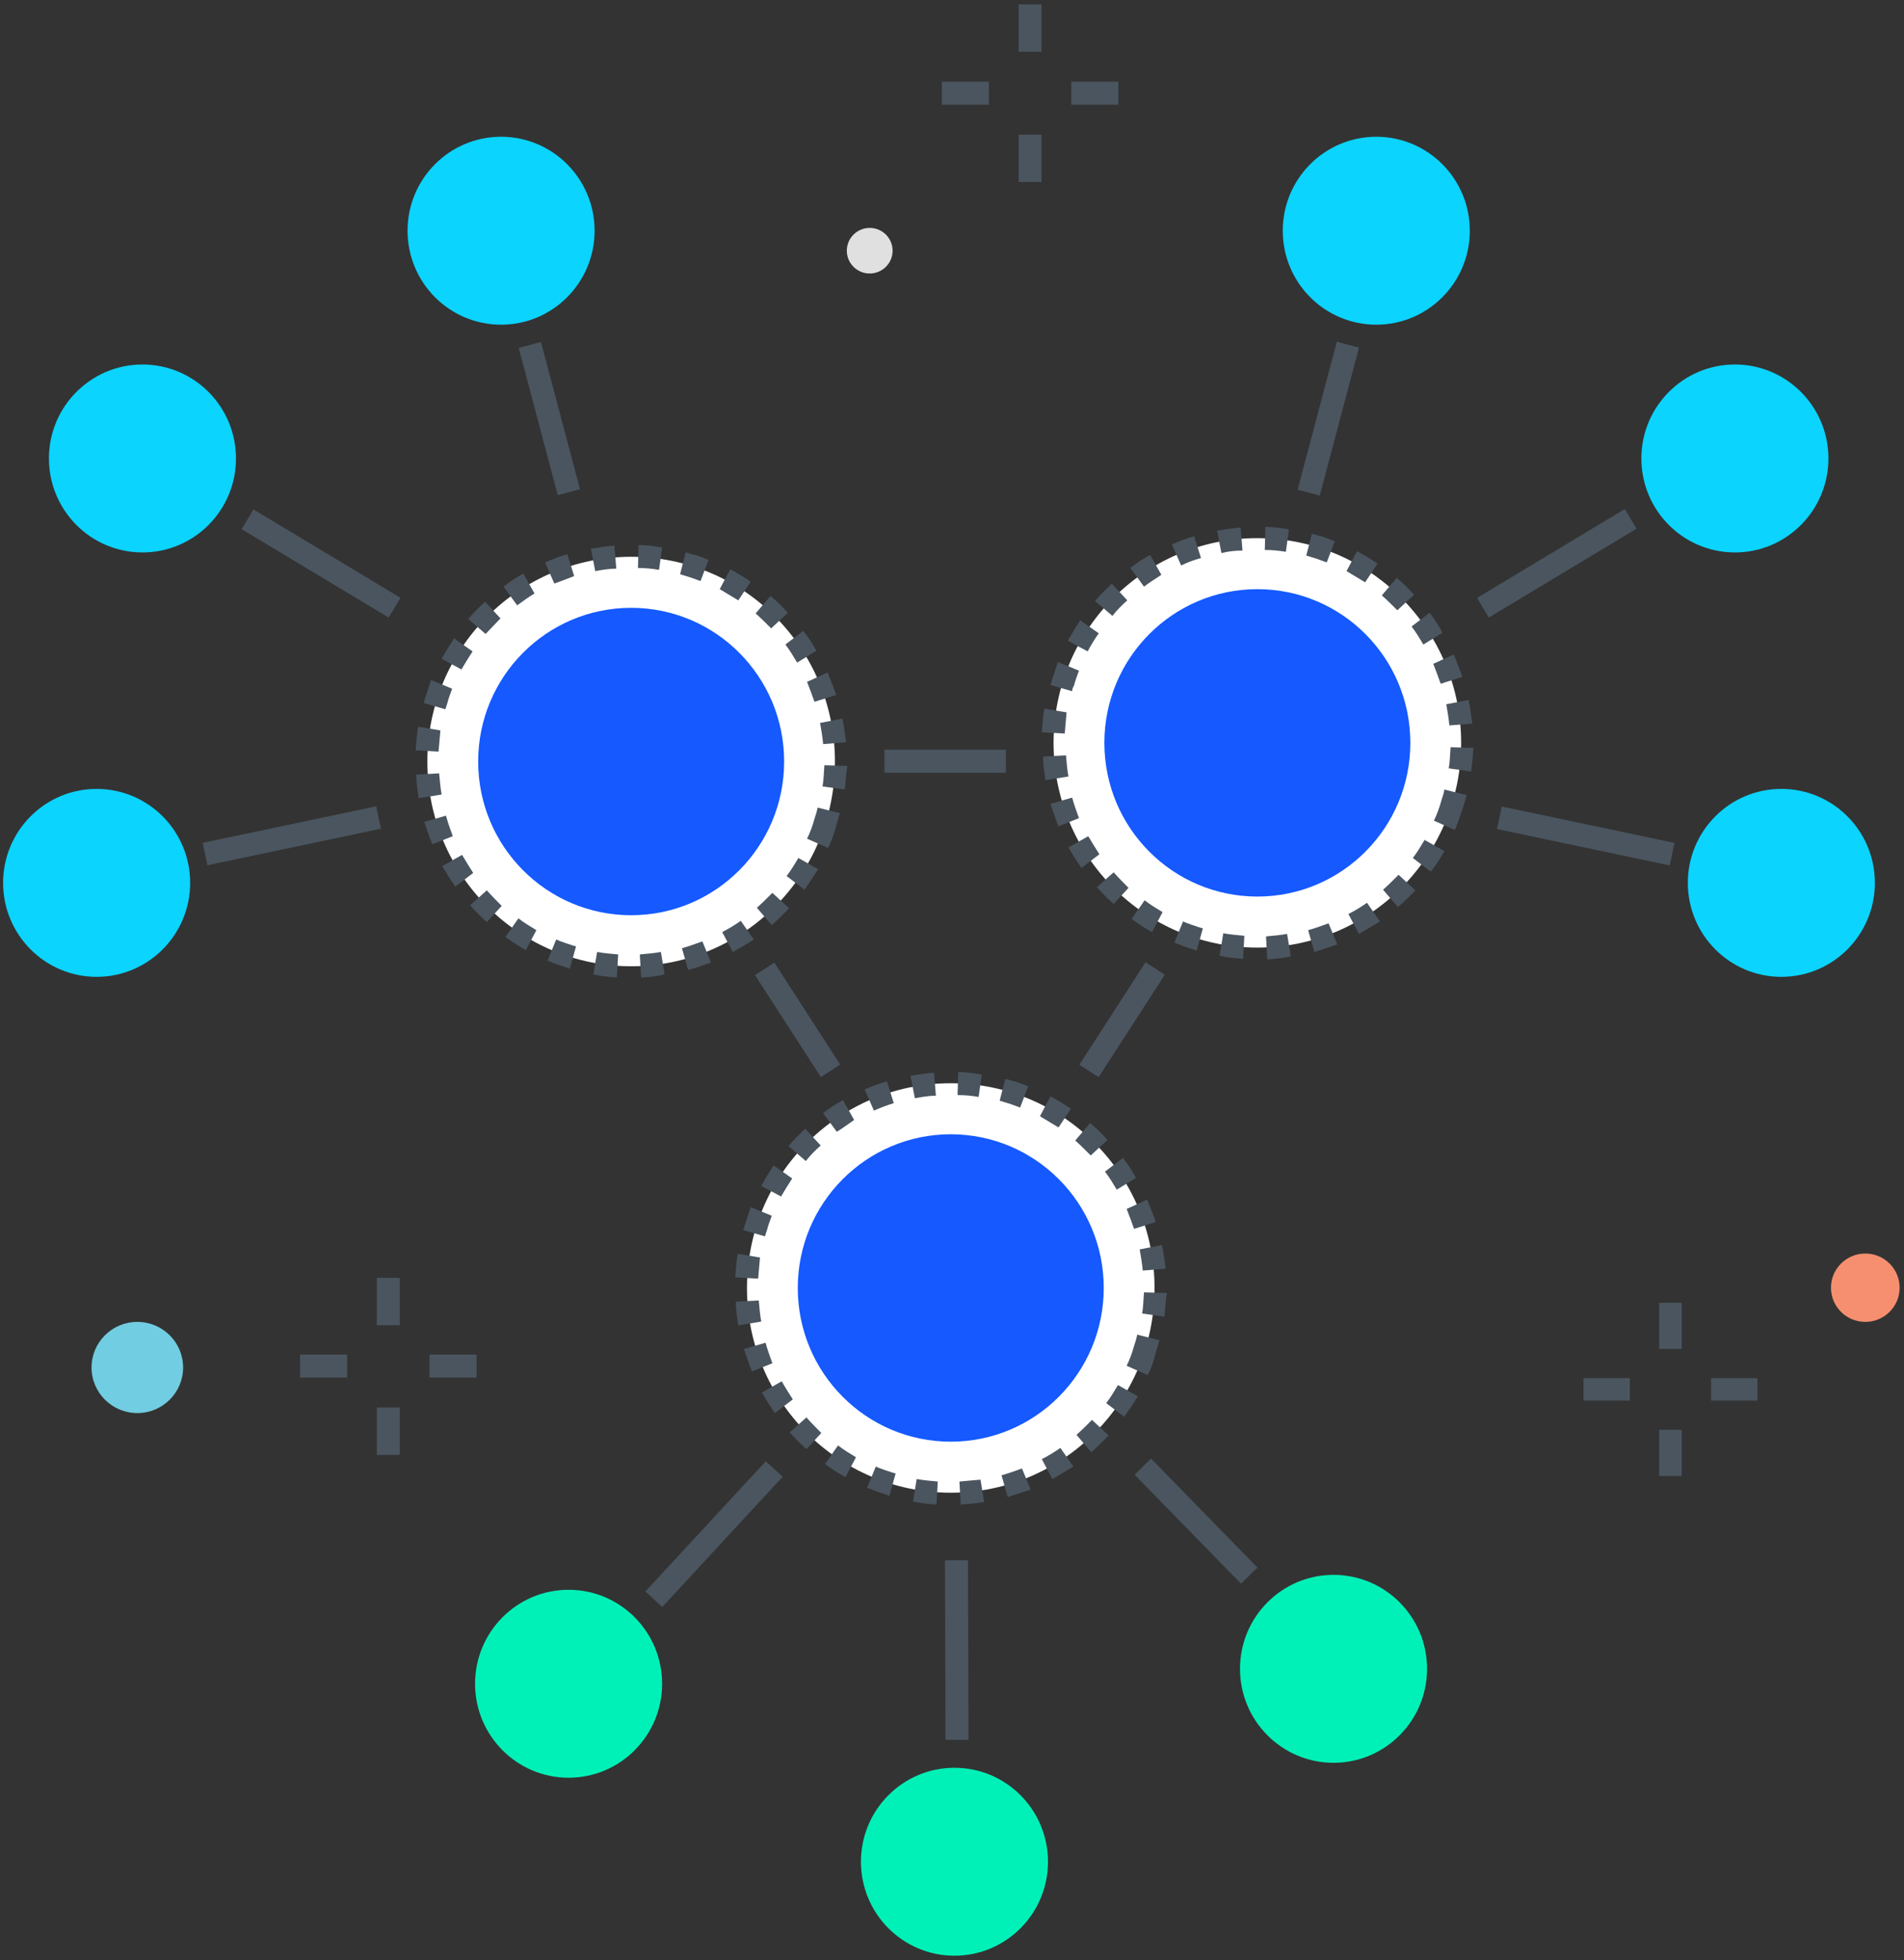 <?xml version="1.0" encoding="UTF-8"?>
<svg width="135px" height="139px" viewBox="0 0 135 139" version="1.1" xmlns="http://www.w3.org/2000/svg" xmlns:xlink="http://www.w3.org/1999/xlink">
    <rect x="0" y="0" width="135" height="139" fill="#333333" stroke="none"/>
    <!-- Generator: Sketch 49.1 (51147) - http://www.bohemiancoding.com/sketch -->
    <title>decentralized-icn</title>
    <desc>Created with Sketch.</desc>
    <defs></defs>
    <g id="Website-V1" stroke="none" stroke-width="1" fill="none" fill-rule="evenodd">
        <g transform="translate(-178, -1040)" fill-rule="nonzero" id="decentralized-icn">
            <g transform="translate(178, 1040)">
                <g id="Group" transform="translate(0, 9.698)">
                    <ellipse id="Oval" fill="#FFFFFF" cx="44.751" cy="44.307" rx="14.449" ry="14.519"></ellipse>
                    <ellipse id="Oval" fill="#1559FF" cx="44.751" cy="44.307" rx="10.847" ry="10.9"></ellipse>
                    <path d="M45.454,59.62 L45.366,57.987 C45.849,57.943 46.376,57.899 46.859,57.811 L47.122,59.4 C46.595,59.532 46.025,59.62 45.454,59.62 Z M43.741,59.62 C43.17,59.576 42.599,59.532 42.072,59.4 L42.336,57.811 C42.819,57.899 43.346,57.943 43.829,57.987 L43.741,59.62 Z M48.791,59.091 L48.352,57.546 C48.835,57.414 49.318,57.237 49.801,57.061 L50.416,58.561 C49.889,58.738 49.318,58.958 48.791,59.091 Z M40.403,59.002 L40.184,58.914 C39.701,58.782 39.261,58.605 38.822,58.429 L39.437,56.928 C39.832,57.105 40.271,57.237 40.667,57.37 L40.842,57.414 L40.403,59.002 Z M51.953,57.811 L51.207,56.399 C51.646,56.178 52.085,55.913 52.524,55.604 L53.446,56.928 C52.919,57.281 52.436,57.546 51.953,57.811 Z M37.285,57.679 C36.802,57.414 36.319,57.105 35.836,56.752 L36.758,55.428 C37.153,55.737 37.593,56.002 38.032,56.266 L37.285,57.679 Z M54.72,55.913 L53.666,54.678 C54.061,54.325 54.413,53.972 54.764,53.619 L55.95,54.722 C55.554,55.119 55.159,55.516 54.72,55.913 Z M34.518,55.693 C34.079,55.295 33.684,54.898 33.333,54.501 L34.518,53.442 C34.87,53.839 35.221,54.192 35.572,54.545 L34.518,55.693 Z M57.048,53.398 L55.774,52.427 C56.081,52.03 56.345,51.589 56.608,51.147 L58.014,51.942 C57.662,52.471 57.355,52.957 57.048,53.398 Z M32.279,53.177 C31.971,52.736 31.664,52.25 31.356,51.721 L32.762,50.927 C33.025,51.368 33.289,51.809 33.552,52.206 L32.279,53.177 Z M58.716,50.441 L57.223,49.779 C57.443,49.338 57.619,48.852 57.75,48.367 C57.838,48.102 57.926,47.837 57.97,47.573 L59.551,47.97 C59.463,48.279 59.375,48.544 59.287,48.852 C59.156,49.426 58.936,49.956 58.716,50.441 Z M30.654,50.176 C30.434,49.647 30.259,49.117 30.083,48.588 L31.62,48.146 C31.752,48.632 31.927,49.117 32.103,49.603 L30.654,50.176 Z M29.688,46.911 C29.6,46.337 29.512,45.763 29.512,45.234 L31.137,45.145 C31.181,45.631 31.225,46.16 31.313,46.646 L29.688,46.911 Z M59.902,46.293 L58.321,46.072 C58.409,45.587 58.409,45.057 58.453,44.572 L60.078,44.616 C59.99,45.19 59.946,45.763 59.902,46.293 Z M31.093,43.601 L29.468,43.513 C29.512,42.939 29.556,42.365 29.644,41.836 L31.225,42.1 C31.181,42.586 31.137,43.115 31.093,43.601 Z M58.365,43.071 C58.321,42.586 58.233,42.056 58.146,41.571 L59.727,41.262 C59.858,41.836 59.902,42.365 59.99,42.939 L58.365,43.071 Z M31.576,40.6 L30.039,40.159 C30.083,40.026 30.127,39.85 30.171,39.717 C30.302,39.32 30.434,38.923 30.566,38.526 L32.059,39.144 C31.927,39.497 31.796,39.85 31.708,40.203 C31.664,40.335 31.62,40.468 31.576,40.6 Z M57.75,40.07 C57.575,39.585 57.399,39.1 57.223,38.658 L58.673,37.996 C58.892,38.526 59.112,39.055 59.287,39.585 L57.75,40.07 Z M32.718,37.776 L31.313,37.025 C31.576,36.54 31.883,36.055 32.191,35.569 L33.508,36.496 C33.245,36.893 32.981,37.334 32.718,37.776 Z M56.521,37.29 C56.257,36.849 55.994,36.408 55.686,36.01 L56.96,35.04 C57.311,35.481 57.619,35.966 57.882,36.452 L56.521,37.29 Z M34.431,35.26 L33.201,34.201 C33.552,33.76 33.991,33.363 34.387,32.965 L35.485,34.157 C35.133,34.51 34.782,34.907 34.431,35.26 Z M54.676,34.863 C54.325,34.51 53.973,34.157 53.578,33.804 L54.632,32.568 C55.071,32.921 55.467,33.319 55.862,33.76 L54.676,34.863 Z M36.67,33.23 L35.704,31.906 C36.143,31.553 36.626,31.244 37.109,30.98 L37.9,32.392 C37.505,32.612 37.109,32.921 36.67,33.23 Z M52.349,32.877 C51.909,32.612 51.47,32.348 51.031,32.083 L51.778,30.671 C52.261,30.935 52.788,31.244 53.227,31.553 L52.349,32.877 Z M39.305,31.686 L38.647,30.185 C39.174,29.965 39.701,29.744 40.228,29.612 L40.711,31.156 C40.271,31.333 39.788,31.509 39.305,31.686 Z M49.67,31.509 C49.406,31.421 49.099,31.289 48.791,31.2 C48.616,31.156 48.396,31.068 48.22,31.024 L48.616,29.479 C48.835,29.523 49.055,29.612 49.274,29.656 C49.582,29.744 49.933,29.876 50.241,30.009 L49.67,31.509 Z M42.204,30.803 L41.896,29.214 C42.467,29.126 42.994,29.038 43.565,28.994 L43.697,30.627 C43.214,30.627 42.687,30.715 42.204,30.803 Z M46.727,30.715 C46.244,30.627 45.717,30.582 45.234,30.582 L45.278,28.95 C45.849,28.95 46.42,29.038 46.947,29.126 L46.727,30.715 Z" id="Shape" fill="#4A555F"></path>
                    <ellipse id="Oval" fill="#FFFFFF" cx="67.412" cy="81.641" rx="14.449" ry="14.519"></ellipse>
                    <ellipse id="Oval" fill="#1559FF" cx="67.412" cy="81.641" rx="10.847" ry="10.9"></ellipse>
                    <path d="M68.115,96.999 L68.027,95.366 C68.51,95.322 69.037,95.278 69.52,95.234 L69.783,96.822 C69.256,96.911 68.685,96.955 68.115,96.999 Z M66.402,96.999 C65.831,96.955 65.26,96.911 64.733,96.778 L64.996,95.189 C65.48,95.278 66.007,95.322 66.49,95.366 L66.402,96.999 Z M71.452,96.469 L71.013,94.925 C71.496,94.792 71.979,94.616 72.462,94.439 L73.077,95.94 C72.55,96.116 71.979,96.293 71.452,96.469 Z M63.064,96.381 L62.845,96.293 C62.362,96.16 61.922,95.984 61.483,95.807 L62.098,94.307 C62.493,94.483 62.932,94.616 63.328,94.748 L63.503,94.792 L63.064,96.381 Z M74.614,95.189 L73.868,93.777 C74.307,93.557 74.746,93.292 75.185,92.983 L76.107,94.307 C75.58,94.616 75.097,94.925 74.614,95.189 Z M59.946,95.057 C59.463,94.792 58.98,94.483 58.497,94.13 L59.419,92.806 C59.814,93.115 60.254,93.38 60.693,93.645 L59.946,95.057 Z M77.381,93.292 L76.327,92.056 C76.722,91.703 77.074,91.35 77.425,90.997 L78.611,92.1 C78.215,92.497 77.82,92.895 77.381,93.292 Z M57.179,93.071 C56.74,92.674 56.345,92.277 55.994,91.88 L57.179,90.821 C57.531,91.218 57.882,91.571 58.233,91.924 L57.179,93.071 Z M79.709,90.776 L78.435,89.806 C78.742,89.408 79.006,88.967 79.269,88.526 L80.675,89.32 C80.367,89.85 80.016,90.335 79.709,90.776 Z M54.94,90.512 C54.632,90.07 54.325,89.585 54.017,89.055 L55.423,88.261 C55.686,88.702 55.95,89.144 56.213,89.541 L54.94,90.512 Z M81.377,87.82 L79.884,87.158 C80.104,86.716 80.279,86.231 80.411,85.746 C80.499,85.481 80.587,85.216 80.631,84.951 L82.212,85.348 C82.124,85.657 82.036,85.922 81.948,86.231 C81.817,86.761 81.641,87.334 81.377,87.82 Z M53.315,87.555 C53.095,87.025 52.919,86.496 52.744,85.966 L54.281,85.525 C54.413,86.01 54.588,86.496 54.764,86.981 L53.315,87.555 Z M52.349,84.289 C52.261,83.716 52.173,83.142 52.173,82.612 L53.798,82.524 C53.842,83.009 53.886,83.539 53.973,84.024 L52.349,84.289 Z M82.563,83.671 L80.982,83.451 C81.07,82.965 81.07,82.436 81.114,81.95 L82.739,81.994 C82.651,82.524 82.607,83.098 82.563,83.671 Z M53.754,80.979 L52.129,80.891 C52.173,80.317 52.217,79.744 52.305,79.214 L53.886,79.479 C53.842,79.964 53.798,80.45 53.754,80.979 Z M81.026,80.406 C80.982,79.92 80.894,79.391 80.806,78.905 L82.387,78.596 C82.519,79.17 82.563,79.7 82.651,80.273 L81.026,80.406 Z M54.237,77.979 L52.7,77.537 C52.744,77.405 52.788,77.228 52.832,77.096 C52.963,76.699 53.095,76.302 53.227,75.904 L54.72,76.522 C54.588,76.875 54.457,77.228 54.369,77.581 C54.325,77.714 54.281,77.846 54.237,77.979 Z M80.411,77.449 C80.236,76.964 80.06,76.478 79.884,76.037 L81.333,75.375 C81.553,75.904 81.773,76.434 81.948,76.964 L80.411,77.449 Z M55.379,75.154 L53.973,74.404 C54.237,73.919 54.544,73.433 54.852,72.948 L56.169,73.874 C55.906,74.272 55.642,74.713 55.379,75.154 Z M79.182,74.669 C78.918,74.227 78.655,73.786 78.347,73.389 L79.621,72.418 C79.972,72.859 80.279,73.345 80.543,73.83 L79.182,74.669 Z M57.135,72.639 L55.906,71.58 C56.257,71.138 56.696,70.741 57.092,70.344 L58.189,71.536 C57.794,71.889 57.443,72.242 57.135,72.639 Z M77.337,72.242 C76.986,71.889 76.634,71.536 76.239,71.182 L77.293,69.947 C77.732,70.3 78.128,70.697 78.523,71.138 L77.337,72.242 Z M59.331,70.565 L58.365,69.241 C58.804,68.888 59.287,68.579 59.77,68.314 L60.561,69.726 C60.166,69.991 59.77,70.3 59.331,70.565 Z M75.053,70.256 C74.614,69.991 74.175,69.726 73.736,69.461 L74.482,68.049 C74.966,68.314 75.493,68.623 75.932,68.932 L75.053,70.256 Z M61.966,69.064 L61.308,67.564 C61.835,67.343 62.362,67.122 62.889,66.99 L63.372,68.535 C62.932,68.667 62.449,68.844 61.966,69.064 Z M72.331,68.844 C72.067,68.755 71.76,68.623 71.452,68.535 C71.277,68.491 71.057,68.402 70.881,68.358 L71.277,66.814 C71.496,66.858 71.716,66.946 71.935,66.99 C72.243,67.078 72.594,67.211 72.901,67.343 L72.331,68.844 Z M64.865,68.182 L64.557,66.593 C65.128,66.505 65.655,66.416 66.226,66.372 L66.358,68.005 C65.875,68.005 65.392,68.093 64.865,68.182 Z M69.388,68.093 C68.905,68.005 68.378,67.961 67.895,67.961 L67.939,66.328 C68.51,66.328 69.081,66.416 69.608,66.505 L69.388,68.093 Z" id="Shape" fill="#4A555F"></path>
                    <ellipse id="Oval" fill="#FFFFFF" cx="89.151" cy="42.983" rx="14.449" ry="14.519"></ellipse>
                    <ellipse id="Oval" fill="#1559FF" cx="89.151" cy="42.983" rx="10.847" ry="10.9"></ellipse>
                    <path d="M89.853,58.341 L89.765,56.708 C90.249,56.664 90.776,56.619 91.259,56.531 L91.522,58.12 C90.995,58.252 90.424,58.296 89.853,58.341 Z M88.141,58.296 C87.57,58.252 86.999,58.208 86.472,58.076 L86.735,56.487 C87.218,56.575 87.745,56.619 88.228,56.664 L88.141,58.296 Z M93.191,57.811 L92.752,56.266 C93.235,56.134 93.718,55.957 94.201,55.781 L94.816,57.281 C94.289,57.458 93.762,57.634 93.191,57.811 Z M84.847,57.723 L84.627,57.634 C84.144,57.502 83.705,57.326 83.266,57.149 L83.881,55.649 C84.276,55.825 84.715,55.957 85.11,56.09 L85.286,56.134 L84.847,57.723 Z M96.353,56.531 L95.606,55.119 C96.045,54.898 96.485,54.634 96.924,54.325 L97.846,55.649 C97.319,55.957 96.836,56.266 96.353,56.531 Z M81.685,56.399 C81.202,56.134 80.719,55.825 80.236,55.472 L81.158,54.148 C81.553,54.457 81.992,54.722 82.431,54.987 L81.685,56.399 Z M99.12,54.634 L98.066,53.398 C98.461,53.045 98.812,52.692 99.164,52.339 L100.349,53.442 C99.998,53.839 99.559,54.236 99.12,54.634 Z M78.962,54.413 C78.523,54.016 78.128,53.619 77.776,53.221 L78.962,52.162 C79.313,52.559 79.665,52.912 80.016,53.265 L78.962,54.413 Z M101.447,52.118 L100.174,51.147 C100.481,50.75 100.745,50.309 101.008,49.867 L102.413,50.662 C102.106,51.191 101.799,51.677 101.447,52.118 Z M76.678,51.853 C76.371,51.412 76.063,50.927 75.756,50.397 L77.161,49.603 C77.425,50.044 77.688,50.485 77.952,50.882 L76.678,51.853 Z M103.16,49.161 L101.667,48.499 C101.886,48.058 102.062,47.573 102.194,47.087 C102.282,46.822 102.369,46.558 102.413,46.293 L103.994,46.69 C103.907,46.999 103.819,47.264 103.731,47.573 C103.555,48.102 103.38,48.632 103.16,49.161 Z M75.053,48.897 C74.834,48.367 74.658,47.837 74.482,47.308 L76.02,46.867 C76.151,47.352 76.327,47.837 76.503,48.323 L75.053,48.897 Z M74.131,45.631 C74.043,45.057 73.955,44.484 73.955,43.954 L75.58,43.866 C75.624,44.351 75.668,44.881 75.756,45.366 L74.131,45.631 Z M104.302,45.013 L102.721,44.792 C102.809,44.307 102.809,43.777 102.853,43.292 L104.477,43.336 C104.434,43.866 104.39,44.439 104.302,45.013 Z M75.493,42.321 L73.868,42.233 C73.912,41.659 73.955,41.085 74.043,40.556 L75.624,40.821 C75.58,41.306 75.536,41.792 75.493,42.321 Z M102.765,41.747 C102.721,41.262 102.633,40.732 102.545,40.247 L104.126,39.938 C104.258,40.512 104.302,41.041 104.39,41.615 L102.765,41.747 Z M76.02,39.32 L74.482,38.879 C74.526,38.747 74.57,38.57 74.614,38.438 C74.746,38.04 74.878,37.643 75.009,37.246 L76.503,37.864 C76.371,38.217 76.239,38.57 76.151,38.923 C76.063,39.055 76.02,39.188 76.02,39.32 Z M102.15,38.791 C101.974,38.305 101.799,37.82 101.623,37.379 L103.072,36.717 C103.292,37.246 103.511,37.776 103.687,38.305 L102.15,38.791 Z M77.117,36.496 L75.712,35.746 C75.976,35.26 76.283,34.775 76.59,34.289 L77.908,35.216 C77.644,35.569 77.381,36.01 77.117,36.496 Z M100.92,36.01 C100.657,35.569 100.393,35.128 100.086,34.731 L101.359,33.76 C101.711,34.201 102.018,34.687 102.282,35.172 L100.92,36.01 Z M78.874,33.98 L77.644,32.921 C77.996,32.48 78.435,32.083 78.83,31.686 L79.928,32.877 C79.533,33.23 79.182,33.583 78.874,33.98 Z M99.076,33.583 C98.724,33.23 98.373,32.877 97.978,32.524 L99.032,31.289 C99.471,31.642 99.866,32.039 100.261,32.48 L99.076,33.583 Z M81.114,31.906 L80.148,30.582 C80.587,30.229 81.07,29.92 81.553,29.656 L82.344,31.068 C81.948,31.333 81.509,31.597 81.114,31.906 Z M96.792,31.597 C96.353,31.333 95.914,31.068 95.475,30.803 L96.221,29.391 C96.704,29.656 97.231,29.965 97.67,30.274 L96.792,31.597 Z M83.749,30.406 L83.09,28.905 C83.617,28.685 84.144,28.464 84.671,28.332 L85.154,29.876 C84.671,30.009 84.188,30.185 83.749,30.406 Z M94.069,30.185 C93.806,30.097 93.498,29.965 93.191,29.876 C93.015,29.832 92.796,29.744 92.62,29.7 L93.015,28.155 C93.235,28.199 93.454,28.288 93.674,28.332 C93.981,28.42 94.333,28.552 94.64,28.685 L94.069,30.185 Z M86.603,29.523 L86.296,27.935 C86.867,27.846 87.394,27.758 87.965,27.714 L88.097,29.347 C87.614,29.347 87.13,29.391 86.603,29.523 Z M91.171,29.435 C90.688,29.347 90.161,29.303 89.678,29.303 L89.722,27.67 C90.292,27.67 90.863,27.758 91.39,27.846 L91.171,29.435 Z" id="Shape" fill="#4A555F"></path>
                    <ellipse id="Oval" fill="#0BD4FF" cx="97.583" cy="6.664" rx="6.631" ry="6.664"></ellipse>
                    <ellipse id="Oval" fill="#0BD4FF" cx="126.304" cy="52.912" rx="6.631" ry="6.664"></ellipse>
                    <ellipse id="Oval" fill="#0BD4FF" cx="123.01" cy="22.815" rx="6.631" ry="6.664"></ellipse>
                    <rect id="Rectangle-path" fill="#4A555F" transform="translate(110.382, 30.25) rotate(58.974) translate(-110.382, -30.25) " x="109.569" y="24.138" width="1.625" height="12.224"></rect>
                    <rect id="Rectangle-path" fill="#4A555F" transform="translate(94.18, 19.992) rotate(14.845) translate(-94.18, -19.992) " x="93.368" y="14.564" width="1.625" height="10.856"></rect>
                    <rect id="Rectangle-path" fill="#4A555F" transform="translate(112.433, 49.587) rotate(11.894) translate(-112.433, -49.587) " x="106.176" y="48.77" width="12.516" height="1.633"></rect>
                    <ellipse id="Oval" fill="#00F1B7" cx="94.552" cy="108.649" rx="6.631" ry="6.664"></ellipse>
                    <ellipse id="Oval" fill="#00F1B7" cx="40.315" cy="109.708" rx="6.631" ry="6.664"></ellipse>
                    <ellipse id="Oval" fill="#00F1B7" cx="67.675" cy="122.33" rx="6.631" ry="6.664"></ellipse>
                    <rect id="Rectangle-path" fill="#4A555F" transform="translate(67.835, 107.32) rotate(89.828) translate(-67.835, -107.32) " x="61.467" y="106.503" width="12.736" height="1.633"></rect>
                    <rect id="Rectangle-path" fill="#4A555F" transform="translate(84.802, 98.174) rotate(45.693) translate(-84.802, -98.174) " x="79.401" y="97.358" width="10.803" height="1.633"></rect>
                    <rect id="Rectangle-path" fill="#4A555F" transform="translate(50.626, 99.096) rotate(42.743) translate(-50.626, -99.096) " x="49.814" y="92.807" width="1.625" height="12.577"></rect>
                    <ellipse id="Oval" fill="#0BD4FF" cx="35.528" cy="6.664" rx="6.631" ry="6.664"></ellipse>
                    <ellipse id="Oval" fill="#0BD4FF" cx="6.851" cy="52.912" rx="6.631" ry="6.664"></ellipse>
                    <ellipse id="Oval" fill="#0BD4FF" cx="10.101" cy="22.815" rx="6.631" ry="6.664"></ellipse>
                    <rect id="Rectangle-path" fill="#4A555F" transform="translate(22.763, 30.262) rotate(31.031) translate(-22.763, -30.262) " x="16.681" y="29.445" width="12.165" height="1.633"></rect>
                    <rect id="Rectangle-path" fill="#4A555F" transform="translate(38.952, 19.985) rotate(75.155) translate(-38.952, -19.985) " x="33.55" y="19.169" width="10.803" height="1.633"></rect>
                    <rect id="Rectangle-path" fill="#4A555F" transform="translate(20.69, 49.572) rotate(78.106) translate(-20.69, -49.572) " x="19.878" y="43.283" width="1.625" height="12.577"></rect>
                    <rect id="Rectangle-path" fill="#4A555F" x="62.713" y="43.469" width="8.608" height="1.633"></rect>
                    <rect id="Rectangle-path" fill="#4A555F" transform="translate(56.555, 62.627) rotate(57.144) translate(-56.555, -62.627) " x="52.251" y="61.811" width="8.607" height="1.633"></rect>
                    <rect id="Rectangle-path" fill="#4A555F" transform="translate(79.558, 62.619) rotate(32.856) translate(-79.558, -62.619) " x="78.746" y="58.294" width="1.625" height="8.649"></rect>
                </g>
                <g id="Group" transform="translate(111.971, 92.128)" fill="#4A555F">
                    <rect id="Rectangle-path" x="5.669" y="0.259" width="1.601" height="3.276"></rect>
                    <rect id="Rectangle-path" x="5.669" y="9.267" width="1.601" height="3.276"></rect>
                    <rect id="Rectangle-path" x="9.347" y="5.603" width="3.289" height="1.595"></rect>
                    <rect id="Rectangle-path" x="0.303" y="5.603" width="3.289" height="1.595"></rect>
                </g>
                <g id="Group" transform="translate(21.096, 0)" fill="#4A555F">
                    <rect id="Rectangle-path" x="51.128" y="0.309" width="1.625" height="3.36"></rect>
                    <rect id="Rectangle-path" x="51.128" y="9.548" width="1.625" height="3.36"></rect>
                    <rect id="Rectangle-path" x="54.862" y="5.791" width="3.338" height="1.636"></rect>
                    <rect id="Rectangle-path" x="45.682" y="5.791" width="3.338" height="1.636"></rect>
                    <g transform="translate(0, 90.622)" id="Rectangle-path">
                        <rect x="5.622" y="0" width="1.625" height="3.36"></rect>
                        <rect x="5.622" y="9.195" width="1.625" height="3.36"></rect>
                        <rect x="9.356" y="5.437" width="3.338" height="1.636"></rect>
                        <rect x="0.176" y="5.437" width="3.338" height="1.636"></rect>
                    </g>
                </g>
                <ellipse id="Oval" fill="#F68F6F" cx="132.256" cy="91.32" rx="2.434" ry="2.424"></ellipse>
                <ellipse id="Oval" fill="#71CDE1" cx="9.737" cy="96.977" rx="3.246" ry="3.233"></ellipse>
                <ellipse id="Oval" fill="#E0E0E0" cx="61.665" cy="17.779" rx="1.623" ry="1.616"></ellipse>
            </g>
        </g>
    </g>
</svg>